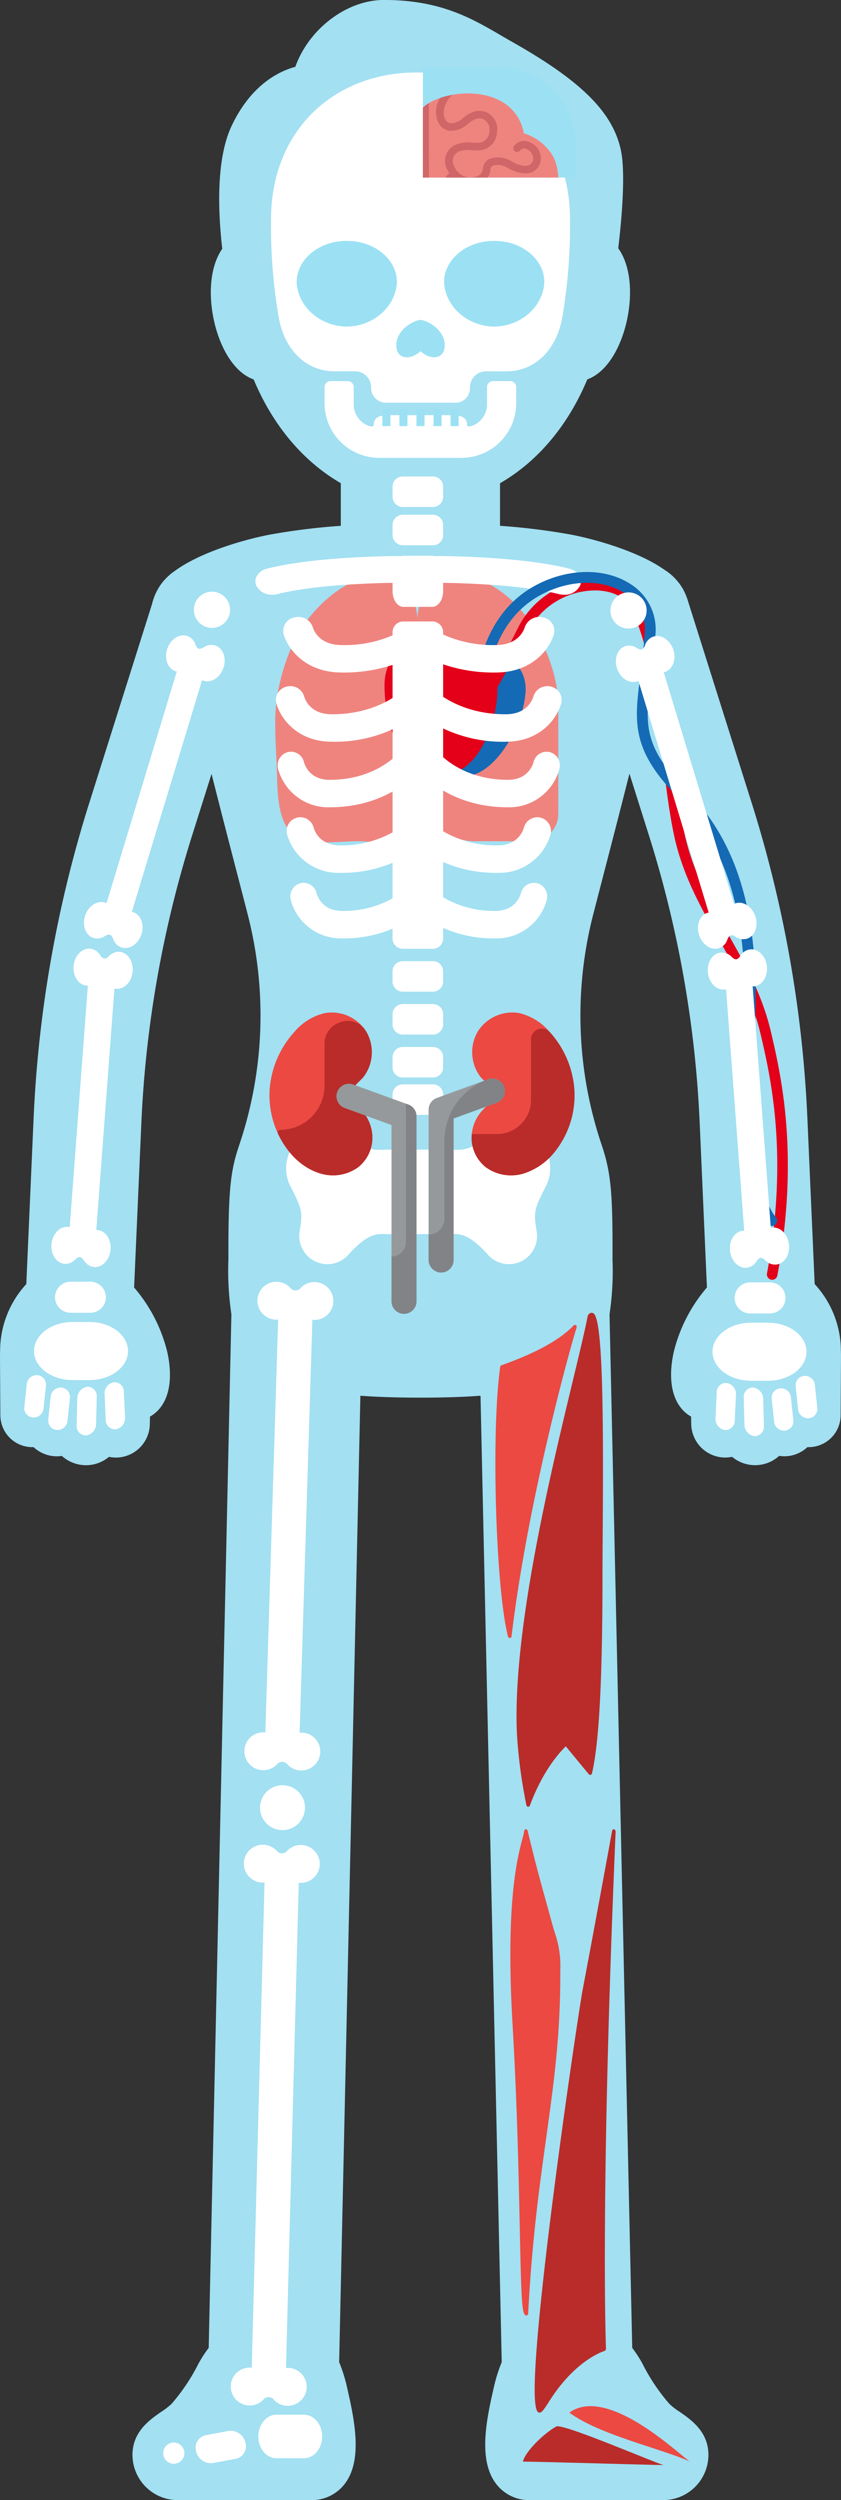 <svg xmlns="http://www.w3.org/2000/svg" xmlns:xlink="http://www.w3.org/1999/xlink" width="195.808" height="581.889" viewBox="0 0 195.808 581.889">
  <rect x="0" y="0" width="195.808" height="581.889" fill="#333333" stroke="none"/>
  <defs>
    <clipPath id="clip-path">
      <rect id="Rectangle_4534" data-name="Rectangle 4534" width="37.719" height="27.996" fill="none"/>
    </clipPath>
  </defs>
  <g id="Group_15737" data-name="Group 15737" transform="translate(286.213 -19.579)">
    <g id="Body" transform="translate(-286.213 19.579)">
      <path id="Path_135892" data-name="Path 135892" d="M-162.66,601.468a9.663,9.663,0,0,1-7.9-3.6c-4.194-5.26-2.647-14.008-.868-21.793l.195-.854a35.575,35.575,0,0,1,1.836-5.867l-4.94-224.924c-4.031.3-8.653.443-13.983.443s-9.956-.146-13.987-.443l-4.942,224.923a35.613,35.613,0,0,1,1.837,5.867l.193.852c1.78,7.786,3.328,16.534-.866,21.795a9.665,9.665,0,0,1-7.9,3.6h-30.863a10.543,10.543,0,0,1-10.521-10.541c0-5.386,4.047-8.179,6.725-10.027a16.359,16.359,0,0,0,2.373-1.834,45.163,45.163,0,0,0,6.29-9.4,29.924,29.924,0,0,1,2.358-3.629l5.285-240.58a68.138,68.138,0,0,1-.693-12.781c-.054-16.48.523-20.7,2.534-26.639a94.276,94.276,0,0,0,1.961-53.61l-.067-.263q-1.107-4.293-2.332-9.008c-1.872-7.212-3.9-15.026-6.024-23.453l-4.519,14.312A260.3,260.3,0,0,0-253.3,280.905l-1.688,38.337a36.192,36.192,0,0,1,7.71,14.951c.722,3.2,1.465,9.151-1.664,13.083a8,8,0,0,1-2.353,2.013c-.02.954-.036,1.735-.036,1.735a7.918,7.918,0,0,1-7.907,7.8,8.1,8.1,0,0,1-1.6-.169,8.341,8.341,0,0,1-5.382,1.945,8.432,8.432,0,0,1-5.6-2.165,8.018,8.018,0,0,1-1.194.093,7.965,7.965,0,0,1-5.382-2.136c-.094,0-.189.006-.282.006a7.448,7.448,0,0,1-7.448-7.377l-.056-8.484c-.038-5.575-.038-5.575-.018-6.183l.013-.459a22.971,22.971,0,0,1,6.1-15.45l1.7-38.645a285.44,285.44,0,0,1,12.959-73.345l14.622-46.322a13.024,13.024,0,0,1,2.611-5.263l.078-.093s.415-.444.513-.545.179-.194.264-.276c.2-.193.388-.365.582-.535.137-.122.24-.211.346-.3.143-.116.3-.236.464-.352l.093-.068c.143-.106.288-.21.437-.308l.072-.046c6.225-4.506,16.785-7.371,22.073-8.357a150.083,150.083,0,0,1,16.407-2.025v-9.93c-8.76-5.056-15.841-13.479-20.284-24.14-5-1.781-8.314-8.364-9.486-14.9-1.134-6.312-.28-12.016,2.169-15.509-1.06-9.318-1.376-21.166,2.235-28.72,4.478-9.369,10.81-12.556,14.782-13.636,3.08-8.707,11.868-15.559,20.636-15.559,13.1,0,20.327,4.216,27.315,8.293.9.526,1.817,1.06,2.758,1.593,15.9,9.007,23.169,16.253,25.072,25.011,1.215,5.581.086,17.159-.6,22.9,2.515,3.476,3.4,9.216,2.247,15.628-1.17,6.518-4.468,13.085-9.452,14.884-4.447,10.68-11.54,19.115-20.319,24.171v9.911a150.058,150.058,0,0,1,16.407,2.025c5.223.974,15.663,3.8,21.909,8.236.1.063.192.118.279.175.14.092.291.2.441.313.232.168.4.291.558.422.094.076.2.168.306.263.248.217.43.381.6.555.083.082.163.166.242.253.188.2.387.41.575.638.083.1.146.181.209.264.173.22.351.455.519.7.077.112.144.22.21.329.158.249.3.473.423.705.079.142.162.309.241.478l.054.11c.084.168.165.336.24.51.05.115.1.258.156.4q.251.637.428,1.251l14.793,46.858A285.461,285.461,0,0,1-98.234,279.8l1.7,38.645a22.974,22.974,0,0,1,6.1,15.45l.013.459c.019.6.019.6-.018,6.065l-.056,8.6a7.443,7.443,0,0,1-7.422,7.377c-.1,0-.2,0-.3-.007a7.914,7.914,0,0,1-5.351,2.137,8.262,8.262,0,0,1-1.222-.1,8.4,8.4,0,0,1-5.576,2.166,8.394,8.394,0,0,1-5.4-1.942,7.881,7.881,0,0,1-1.571.166,7.939,7.939,0,0,1-7.941-7.871s-.014-.745-.035-1.664a8,8,0,0,1-2.353-2.014c-3.129-3.931-2.387-9.884-1.665-13.082a36.215,36.215,0,0,1,7.71-14.952l-1.687-38.337a260.281,260.281,0,0,0-11.818-66.889l-4.536-14.366c-2.129,8.443-4.16,16.272-6.035,23.5q-1.261,4.861-2.4,9.281a94.283,94.283,0,0,0,1.964,53.626c2.268,6.691,2.577,11.7,2.53,26.7a67.657,67.657,0,0,1-.695,12.71l5.285,240.579a29.862,29.862,0,0,1,2.359,3.63,45.185,45.185,0,0,0,6.288,9.4A16.379,16.379,0,0,0-128,580.9c2.679,1.848,6.727,4.641,6.727,10.028A10.544,10.544,0,0,1-131.8,601.468Z" transform="translate(286.213 -19.579)" fill="#a2e0f2"/>
    </g>
    <g id="Bone" transform="translate(-280.565 118.109)">
      <path id="Path_135893" data-name="Path 135893" d="M-184.917,178.53a13.516,13.516,0,0,0-3.744.382c-6.778,1.557-13.3,7.9-16.6,14.06a46.369,46.369,0,0,0-4.024,11.647c-1.493,6.407-.606,13.607-.435,20.174.138,5.418.216,13.826,6.394,15.413,3.726.957,8.435.232,12.3.232,5.242,0,10.427,1.943,14.038-3.925,2.32-3.771,1.971-8.972,1.058-13.11-.918-4.177-.849-8.164-.849-12.462v-18.19C-176.782,185.4-178.406,178.879-184.917,178.53Z" transform="translate(268.568 -143.173)" fill="#ef847f"/>
      <path id="Path_135894" data-name="Path 135894" d="M-162.789,178.514c15.541,0,24.741,19.016,24.741,30.368V233.9a6.374,6.374,0,0,1-6.193,6.54h-13.2c-7.446,0-13.48-6.375-13.48-14.237V192.751C-170.925,184.889-170.235,178.514-162.789,178.514Z" transform="translate(262.385 -143.173)" fill="#ef847f"/>
      <path id="Path_135895" data-name="Path 135895" d="M-148.3,218.816c-3.718,7.13-10.182,12.753-15.955,7.372-4.937-4.6-4.547-13.926-2.882-20.628,1.674-6.742,7.08-8.62,12.336-7.165,5.039,1.4,9.7,4,9.581,10.042A25.15,25.15,0,0,1-148.3,218.816Z" transform="translate(261.965 -146.235)" fill="#146ab4"/>
      <path id="Path_135896" data-name="Path 135896" d="M-154.66,214.982c-2.219,8.2-8,15.658-16.123,11.853-6.944-3.254-9.142-12.736-9.146-19.938,0-7.247,5.635-10.639,12.049-10.639,6.148,0,12.215,1.326,13.791,7.431C-153.284,206.81-153.58,210.993-154.66,214.982Z" transform="translate(263.805 -145.971)" fill="#e40019"/>
      <path id="Path_135897" data-name="Path 135897" d="M-145.646,340.679a9.313,9.313,0,0,0-9.312-9.312,9.305,9.305,0,0,0-6.355,2.509c-3.191,3.064-6.145,2.44-7.919,2.44h-14.3c-1.774,0-4.726.624-7.919-2.44a9.3,9.3,0,0,0-6.354-2.509,9.314,9.314,0,0,0-9.313,9.312,9.267,9.267,0,0,0,1.052,4.289c2.869,5.541,2.767,6.089,2.081,10.43a7.469,7.469,0,0,0-.081,1.025,6.555,6.555,0,0,0,6.556,6.556,6.525,6.525,0,0,0,4.522-1.818,6.072,6.072,0,0,0,.627-.688c4.684-5.093,6.765-4.49,8.828-4.49h14.3c2.064,0,4.144-.6,8.827,4.49a6.5,6.5,0,0,0,.627.688,6.527,6.527,0,0,0,4.522,1.818,6.557,6.557,0,0,0,6.558-6.556,7.6,7.6,0,0,0-.081-1.025c-.686-4.341-.788-4.89,2.081-10.43A9.277,9.277,0,0,0-145.646,340.679Z" transform="translate(268.092 -167.277)" fill="#fff"/>
      <path id="Path_135898" data-name="Path 135898" d="M-195.155,315.44a5.136,5.136,0,0,0-5.135,5.136,5.136,5.136,0,0,0,5.135,5.136,5.137,5.137,0,0,0,5.136-5.136A5.137,5.137,0,0,0-195.155,315.44Z" transform="translate(267.016 -164.765)" fill="#fff"/>
      <path id="Path_135899" data-name="Path 135899" d="M-148.019,315.44a5.134,5.134,0,0,0-5.133,5.136,5.134,5.134,0,0,0,5.133,5.136,5.136,5.136,0,0,0,5.136-5.136A5.136,5.136,0,0,0-148.019,315.44Z" transform="translate(259.582 -164.765)" fill="#fff"/>
      <path id="Path_135900" data-name="Path 135900" d="M-85.55,342.7a1.2,1.2,0,0,1-.314-.019,1.262,1.262,0,0,1-.98-1.472c5.085-27.515.815-45.806-1.478-55.633-1.957-8.379-5.957-15.452-9.825-22.293-4.175-7.383-8.493-15.017-10.424-24.44-1.273-6.229-2-12.774-2.709-19.106-1.255-11.273-2.556-22.928-6.975-32.986-1.19-2.708-4.282-4.388-8.271-4.492a17.715,17.715,0,0,0-16.043,9.718c-.28.564-.654,1.308-1.092,2.173-1.7,3.373-7.866,13.45-8.357,15.9a1.277,1.277,0,0,1,.316.626,1.253,1.253,0,0,1-.971,1.472,1.488,1.488,0,0,1-1.517-.574c-.87-1.189,1.3-4.64,8.344-18.58.433-.857.805-1.594,1.082-2.153a20.2,20.2,0,0,1,18.295-11.091c4.96.128,8.869,2.365,10.458,5.98,4.577,10.416,5.9,22.27,7.176,33.734.7,6.274,1.423,12.762,2.673,18.875,1.85,9.027,6.065,16.484,10.145,23.695,3.956,7,8.048,14.232,10.088,22.969,2.337,10.01,6.685,28.642,1.5,56.685A1.233,1.233,0,0,1-85.55,342.7Z" transform="translate(259.775 -143.365)" fill="#e40019"/>
      <g id="Group_15724" data-name="Group 15724" transform="translate(53.809 30.89)">
        <path id="Path_135901" data-name="Path 135901" d="M-182.327,173.229c-.777,0-19.17.033-30.556,2.926a3.821,3.821,0,0,0-2.3,1.544,2.5,2.5,0,0,0-.243,2.373,3.976,3.976,0,0,0,3.767,2.155,4.961,4.961,0,0,0,1.22-.152c10.211-2.6,27.942-2.625,28.12-2.625,2.183,0,3.961-1.4,3.961-3.111S-180.144,173.229-182.327,173.229Z" transform="translate(215.625 -173.229)" fill="#fff"/>
        <path id="Path_135902" data-name="Path 135902" d="M-133.038,177.7a3.824,3.824,0,0,0-2.307-1.544c-11.385-2.893-29.778-2.926-30.555-2.926-2.184,0-3.961,1.395-3.961,3.111s1.776,3.111,3.961,3.111c.178,0,17.908.029,28.116,2.624a4.952,4.952,0,0,0,1.222.152,3.978,3.978,0,0,0,3.768-2.155A2.5,2.5,0,0,0-133.038,177.7Z" transform="translate(208.408 -173.229)" fill="#fff"/>
      </g>
      <path id="Path_135903" data-name="Path 135903" d="M-143.9,210.394a3.309,3.309,0,0,0-2.063-1.445,3.391,3.391,0,0,0-4.03,2.3c-.3.991-1.627,4.157-6.464,4.157-8.442,0-13.782-3.3-16.214-5.265l-.23-.185-.062-.28a3.132,3.132,0,0,0-1.247-1.885,3.459,3.459,0,0,0-2.374-.606l-.1.01-.1-.01a3.461,3.461,0,0,0-2.374.606,3.136,3.136,0,0,0-1.247,1.885l-.063.28-.229.185c-2.432,1.966-7.772,5.265-16.214,5.265-4.837,0-6.167-3.165-6.458-4.135a3.324,3.324,0,0,0-3.233-2.414,3.547,3.547,0,0,0-.8.093,3.314,3.314,0,0,0-2.065,1.445,3.051,3.051,0,0,0-.39,2.416c.8,3.107,4.523,8.983,12.949,8.983a32.318,32.318,0,0,0,19.683-6.127l.542-.4.543.4a32.316,32.316,0,0,0,19.683,6.127c8.425,0,12.154-5.876,12.947-8.983A3.048,3.048,0,0,0-143.9,210.394Z" transform="translate(268.54 -147.69)" fill="#fff"/>
      <path id="Path_135904" data-name="Path 135904" d="M-85.564,329.86a1.253,1.253,0,0,1-.964-.345c-2.1-2-5.6-11-6.155-17.124-.967-10.658-.671-13.524-.182-18.275.313-3.031.7-6.8.886-13.966.587-22.934-4.258-38.756-15.25-49.793-11.259-11.307-10.429-17.773-9.055-28.488.377-2.943.805-6.28,1.046-10.172a9.85,9.85,0,0,0-4.753-9.173c-5.093-3.287-12.673-3.141-19.31.37-5.859,3.1-9.846,8.534-11.852,16.151-.206.786-.514,1.977-1.748,1.715a1.262,1.262,0,0,1-.975-1.5,1.246,1.246,0,0,1,.152-.389c.035-.113.073-.273.126-.472,2.193-8.327,6.605-14.295,13.115-17.741,7.431-3.934,16.012-4.033,21.861-.259a12.434,12.434,0,0,1,5.905,11.451c-.247,3.975-.68,7.355-1.064,10.337-1.362,10.622-2.045,15.955,8.341,26.384,11.512,11.56,16.591,27.97,15.984,51.642-.186,7.261-.581,11.086-.9,14.16-.475,4.6-.761,7.373.184,17.785.534,5.886,4.021,14.233,5.379,15.522a1.266,1.266,0,0,1,.045,1.787A1.262,1.262,0,0,1-85.564,329.86Z" transform="translate(259.701 -143.035)" fill="#146ab4"/>
      <path id="Path_135905" data-name="Path 135905" d="M-147.461,190.147a3.581,3.581,0,0,0-4.228,2.3c-.314.991-1.711,4.156-6.785,4.156a28.519,28.519,0,0,1-14.821-3.77c-1.484-.1-2.973-.155-4.449-.382a.764.764,0,0,1-.227-.085l-.769.03a28.152,28.152,0,0,1-15.53,4.206c-5.073,0-6.47-3.165-6.777-4.135a3.467,3.467,0,0,0-3.392-2.414,3.905,3.905,0,0,0-.842.093,3.2,3.2,0,0,0-2.577,3.861c.835,3.106,4.746,8.982,13.588,8.982a36.349,36.349,0,0,0,17.428-4.139l.47-.254.472.254a36.342,36.342,0,0,0,17.426,4.139c8.843,0,12.755-5.876,13.587-8.982A3.194,3.194,0,0,0-147.461,190.147Z" transform="translate(268.225 -144.992)" fill="#fff"/>
      <path id="Path_135906" data-name="Path 135906" d="M-145.91,246.62a3.175,3.175,0,0,0-1.971-1.445,3.223,3.223,0,0,0-3.85,2.3c-.284.992-1.556,4.157-6.176,4.157a24.462,24.462,0,0,1-13.344-3.7l-.467-.3.089-.546a3.177,3.177,0,0,0-1.22-3.074,3.213,3.213,0,0,0-3.066-.41l-.3.118-.3-.118a3.216,3.216,0,0,0-3.069.41,3.18,3.18,0,0,0-1.22,3.074l.089.546-.466.3a24.467,24.467,0,0,1-13.345,3.7c-4.619,0-5.891-3.165-6.171-4.136a3.2,3.2,0,0,0-3.088-2.413,3.2,3.2,0,0,0-.766.093,3.177,3.177,0,0,0-1.973,1.445,3.17,3.17,0,0,0-.373,2.416,12.373,12.373,0,0,0,12.371,8.983,30.366,30.366,0,0,0,17.825-5.4l.487-.347.489.347a30.357,30.357,0,0,0,17.824,5.4,12.37,12.37,0,0,0,12.37-8.983A3.17,3.17,0,0,0-145.91,246.62Z" transform="translate(268.073 -153.403)" fill="#fff"/>
      <path id="Path_135907" data-name="Path 135907" d="M-144.21,228.507a3.093,3.093,0,0,0-1.916-1.444,3.122,3.122,0,0,0-3.742,2.3c-.278.991-1.512,4.156-6,4.156-11.45,0-16.673-6.9-16.724-6.968a3.037,3.037,0,0,0-2.477-1.274,3.04,3.04,0,0,0-1.219.254l-.319.14-.319-.14a3.038,3.038,0,0,0-1.219-.254,3.036,3.036,0,0,0-2.473,1.269c-.054.075-5.277,6.973-16.727,6.973-4.49,0-5.725-3.165-6-4.135a3.125,3.125,0,0,0-3-2.413,3.07,3.07,0,0,0-.744.093,3.1,3.1,0,0,0-1.918,1.445,3.248,3.248,0,0,0-.361,2.417,12.094,12.094,0,0,0,12.021,8.982c10.71,0,17.234-4.9,20.17-7.816l.569-.566.569.566c2.935,2.919,9.459,7.816,20.17,7.816a12.1,12.1,0,0,0,12.021-8.982A3.264,3.264,0,0,0-144.21,228.507Z" transform="translate(268.461 -150.546)" fill="#fff"/>
      <path id="Path_135908" data-name="Path 135908" d="M-94.7,259.767a2.919,2.919,0,0,1,.333-.068l-16.362-53.962a2.71,2.71,0,0,1-.307.149c-1.806.613-3.893-.724-4.66-2.986s.074-4.6,1.879-5.21a3.142,3.142,0,0,1,2.72.416c.965.62,1.526.429,1.915-.649a3.149,3.149,0,0,1,1.9-1.985c1.807-.613,3.892.726,4.661,2.99s-.073,4.592-1.879,5.206a2.871,2.871,0,0,1-.334.068L-88.47,257.7a2.47,2.47,0,0,1,.307-.149c1.8-.613,3.891.725,4.658,2.989s-.072,4.595-1.878,5.205a3.134,3.134,0,0,1-2.719-.414c-.964-.619-1.527-.429-1.916.649a3.132,3.132,0,0,1-1.906,1.984c-1.805.613-3.891-.724-4.658-2.987S-96.509,260.378-94.7,259.767Z" transform="translate(253.721 -145.823)" fill="#fff"/>
      <path id="Path_135909" data-name="Path 135909" d="M-82.429,347.4a3.043,3.043,0,0,1,.34.007l-4.226-56.23a2.566,2.566,0,0,1-.332.078c-1.9.206-3.641-1.554-3.9-3.928s1.072-4.47,2.968-4.676a3.136,3.136,0,0,1,2.563,1c.808.815,1.4.75,2.011-.217a3.147,3.147,0,0,1,2.29-1.524c1.9-.2,3.642,1.556,3.9,3.933s-1.072,4.467-2.967,4.673a2.881,2.881,0,0,1-.342-.007l4.227,56.231a2.4,2.4,0,0,1,.334-.078c1.894-.206,3.64,1.555,3.9,3.931s-1.071,4.468-2.967,4.672a3.135,3.135,0,0,1-2.563-1c-.807-.814-1.4-.751-2.011.216A3.137,3.137,0,0,1-81.5,356c-1.9.206-3.64-1.554-3.9-3.93S-84.324,347.6-82.429,347.4Z" transform="translate(249.714 -159.474)" fill="#fff"/>
      <path id="Path_135910" data-name="Path 135910" d="M-117.476,187.514a4.212,4.212,0,0,0,4.246,4.178,4.211,4.211,0,0,0,4.177-4.247,4.211,4.211,0,0,0-4.244-4.176A4.212,4.212,0,0,0-117.476,187.514Z" transform="translate(253.956 -143.922)" fill="#fff"/>
      <path id="Path_135911" data-name="Path 135911" d="M-83.147,377.545a3.617,3.617,0,0,0,3.618,3.618h4.6a3.619,3.619,0,0,0,3.619-3.618h0a3.618,3.618,0,0,0-3.619-3.618h-4.6a3.617,3.617,0,0,0-3.618,3.618Z" transform="translate(248.543 -173.988)" fill="#fff"/>
      <path id="Path_135912" data-name="Path 135912" d="M-89.267,391.825c0,3.733,4.01,6.759,8.96,6.759h3.958c4.949,0,8.964-3.026,8.964-6.759h0c0-3.731-4.014-6.757-8.964-6.757h-3.958c-4.949,0-8.96,3.026-8.96,6.757Z" transform="translate(249.508 -175.745)" fill="#fff"/>
      <path id="Path_135914" data-name="Path 135914" d="M-88.44,409.888a2.622,2.622,0,0,0,2.129,2.775h0a2.173,2.173,0,0,0,2.359-2.214l.274-5.959a2.626,2.626,0,0,0-2.13-2.776h0a2.173,2.173,0,0,0-2.358,2.217Z" transform="translate(249.378 -178.367)" fill="#fff"/>
      <path id="Path_135915" data-name="Path 135915" d="M-80.468,411.549a2.737,2.737,0,0,0,2.327,2.744h0a2.178,2.178,0,0,0,2.2-2.425L-76.1,405.7a2.741,2.741,0,0,0-2.327-2.746h0a2.178,2.178,0,0,0-2.2,2.427Z" transform="translate(248.145 -178.564)" fill="#fff"/>
      <path id="Path_135916" data-name="Path 135916" d="M-72.342,410.976a2.329,2.329,0,0,0,2.475,2.075h0a2.176,2.176,0,0,0,2-2.417l-.564-5.362A2.331,2.331,0,0,0-70.9,403.2h0a2.175,2.175,0,0,0-2,2.417Z" transform="translate(246.93 -178.603)" fill="#fff"/>
      <path id="Path_135917" data-name="Path 135917" d="M-65.719,407.537a2.328,2.328,0,0,0,2.475,2.075h0a2.175,2.175,0,0,0,2-2.416l-.564-5.362a2.332,2.332,0,0,0-2.475-2.076h0a2.175,2.175,0,0,0-2,2.418Z" transform="translate(245.885 -178.06)" fill="#fff"/>
      <path id="Path_135918" data-name="Path 135918" d="M-146.607,264.733a3.083,3.083,0,0,0-1.915-1.444,3.122,3.122,0,0,0-3.74,2.3c-.278.992-1.514,4.158-6,4.158a23.282,23.282,0,0,1-12.966-3.7l-.452-.3.086-.547a3.223,3.223,0,0,0-1.185-3.074,3.052,3.052,0,0,0-2.98-.411l-.3.118-.294-.118a3.051,3.051,0,0,0-2.981.411,3.223,3.223,0,0,0-1.185,3.074l.088.547-.454.3a23.28,23.28,0,0,1-12.966,3.7c-4.489,0-5.724-3.165-6-4.137a3.123,3.123,0,0,0-3-2.413,2.989,2.989,0,0,0-.745.094,3.093,3.093,0,0,0-1.917,1.444,3.252,3.252,0,0,0-.361,2.417,12.093,12.093,0,0,0,12.019,8.983,28.933,28.933,0,0,0,17.319-5.4l.473-.347.474.347a28.929,28.929,0,0,0,17.319,5.4,12.1,12.1,0,0,0,12.02-8.983A3.256,3.256,0,0,0-146.607,264.733Z" transform="translate(267.909 -156.259)" fill="#fff"/>
      <path id="Path_135919" data-name="Path 135919" d="M-165.929,166.72a2.381,2.381,0,0,1-2.527,2.2h-6.72a2.381,2.381,0,0,1-2.527-2.2v-2.7a2.381,2.381,0,0,1,2.527-2.2h6.72a2.381,2.381,0,0,1,2.527,2.2Z" transform="translate(263.454 -140.539)" fill="#fff"/>
      <path id="Path_135920" data-name="Path 135920" d="M-165.929,156.138a2.381,2.381,0,0,1-2.527,2.2h-6.72a2.381,2.381,0,0,1-2.527-2.2v-2.7a2.381,2.381,0,0,1,2.527-2.2h6.72a2.381,2.381,0,0,1,2.527,2.2Z" transform="translate(263.454 -138.871)" fill="#fff"/>
      <path id="Path_135921" data-name="Path 135921" d="M-165.929,181.356c0,2.035-1.132,3.685-2.527,3.685h-6.72c-1.4,0-2.527-1.65-2.527-3.685v-4.527c0-2.035,1.131-3.685,2.527-3.685h6.72c1.395,0,2.527,1.65,2.527,3.685Z" transform="translate(263.454 -142.326)" fill="#fff"/>
      <path id="Path_135922" data-name="Path 135922" d="M-165.929,278.208a2.381,2.381,0,0,1-2.527,2.2h-6.72a2.381,2.381,0,0,1-2.527-2.2v-2.7a2.381,2.381,0,0,1,2.527-2.2h6.72a2.381,2.381,0,0,1,2.527,2.2Z" transform="translate(263.454 -158.12)" fill="#fff"/>
      <path id="Path_135923" data-name="Path 135923" d="M-165.929,290.065a2.381,2.381,0,0,1-2.527,2.2h-6.72a2.381,2.381,0,0,1-2.527-2.2v-2.7a2.381,2.381,0,0,1,2.527-2.2h6.72a2.381,2.381,0,0,1,2.527,2.2Z" transform="translate(263.454 -159.99)" fill="#fff"/>
      <path id="Path_135924" data-name="Path 135924" d="M-165.929,301.921a2.381,2.381,0,0,1-2.527,2.2h-6.72a2.381,2.381,0,0,1-2.527-2.2v-2.7a2.381,2.381,0,0,1,2.527-2.2h6.72a2.381,2.381,0,0,1,2.527,2.2Z" transform="translate(263.454 -161.86)" fill="#fff"/>
      <path id="Path_135925" data-name="Path 135925" d="M-165.929,313.778a2.381,2.381,0,0,1-2.527,2.2h-6.72a2.381,2.381,0,0,1-2.527-2.2v-2.7a2.381,2.381,0,0,1,2.527-2.2h6.72a2.381,2.381,0,0,1,2.527,2.2Z" transform="translate(263.454 -163.729)" fill="#fff"/>
      <path id="Path_135926" data-name="Path 135926" d="M-165.929,324.105a2.381,2.381,0,0,1-2.527,2.2h-6.72a2.381,2.381,0,0,1-2.527-2.2v-2.7a2.381,2.381,0,0,1,2.527-2.2h6.72a2.381,2.381,0,0,1,2.527,2.2Z" transform="translate(263.454 -165.358)" fill="#fff"/>
      <path id="Path_135927" data-name="Path 135927" d="M-165.929,193.8a2.513,2.513,0,0,0-2.527-2.5h-6.72a2.513,2.513,0,0,0-2.527,2.5v68.764a2.513,2.513,0,0,0,2.527,2.5h6.72a2.513,2.513,0,0,0,2.527-2.5Z" transform="translate(263.454 -145.189)" fill="#fff"/>
      <g id="Group_15725" data-name="Group 15725" transform="translate(32.346 199.797)">
        <path id="Path_135928" data-name="Path 135928" d="M-205.374,478.685a3.844,3.844,0,0,0-.432.039l2.974-96.123a4.257,4.257,0,0,0,.432.046,4.413,4.413,0,0,0,4.455-4.372,4.416,4.416,0,0,0-4.384-4.446,4.4,4.4,0,0,0-3.136,1.268,1.566,1.566,0,0,1-2.588-.02,4.409,4.409,0,0,0-3.116-1.316,4.415,4.415,0,0,0-4.454,4.377,4.412,4.412,0,0,0,4.384,4.442,3.92,3.92,0,0,0,.434-.041l-2.976,96.124c-.143-.014-.285-.045-.432-.047a4.414,4.414,0,0,0-4.454,4.376,4.416,4.416,0,0,0,4.384,4.444,4.411,4.411,0,0,0,3.137-1.269,1.566,1.566,0,0,1,2.588.021,4.4,4.4,0,0,0,3.114,1.317,4.414,4.414,0,0,0,4.453-4.374A4.41,4.41,0,0,0-205.374,478.685Z" transform="translate(237.568 -373.759)" fill="#fff"/>
        <path id="Path_135929" data-name="Path 135929" d="M-209.135,651.079a3.851,3.851,0,0,0-.432.039l2.974-112.969a4.274,4.274,0,0,0,.432.045,4.413,4.413,0,0,0,4.455-4.372,4.417,4.417,0,0,0-4.384-4.446,4.4,4.4,0,0,0-3.136,1.268,1.566,1.566,0,0,1-2.588-.02,4.409,4.409,0,0,0-3.116-1.317,4.415,4.415,0,0,0-4.454,4.377A4.413,4.413,0,0,0-215,538.126a3.921,3.921,0,0,0,.434-.041l-2.976,112.97c-.142-.014-.285-.045-.432-.047a4.415,4.415,0,0,0-4.454,4.376,4.416,4.416,0,0,0,4.384,4.444,4.409,4.409,0,0,0,3.137-1.269,1.565,1.565,0,0,1,2.588.021A4.4,4.4,0,0,0-209.2,659.9a4.415,4.415,0,0,0,4.454-4.374A4.411,4.411,0,0,0-209.135,651.079Z" transform="translate(238.161 -398.288)" fill="#fff"/>
        <path id="Path_135930" data-name="Path 135930" d="M-203.872,518.138a5.229,5.229,0,0,1-5.278,5.18,5.228,5.228,0,0,1-5.192-5.266,5.226,5.226,0,0,1,5.276-5.177A5.229,5.229,0,0,1-203.872,518.138Z" transform="translate(236.886 -395.697)" fill="#fff"/>
        <path id="Path_135931" data-name="Path 135931" d="M-214.817,691.877c0-2.807,1.915-5.082,4.28-5.082h6.317c2.363,0,4.28,2.274,4.28,5.082s-1.917,5.082-4.28,5.082h-6.317C-212.9,696.958-214.817,694.683-214.817,691.877Z" transform="translate(236.96 -423.123)" fill="#fff"/>
        <path id="Path_135932" data-name="Path 135932" d="M-236.168,696.968a2.469,2.469,0,0,1-2.468,2.469,2.47,2.47,0,0,1-2.47-2.469,2.469,2.469,0,0,1,2.47-2.469A2.469,2.469,0,0,1-236.168,696.968Z" transform="translate(241.106 -424.338)" fill="#fff"/>
        <path id="Path_135933" data-name="Path 135933" d="M-220.556,693.95a2.963,2.963,0,0,1-2.2,3.812l-5.332,1a3.542,3.542,0,0,1-3.918-2.668,2.961,2.961,0,0,1,2.2-3.812l5.33-1A3.541,3.541,0,0,1-220.556,693.95Z" transform="translate(239.691 -423.823)" fill="#fff"/>
      </g>
      <g id="Group_15726" data-name="Group 15726" transform="translate(0 39.184)">
        <path id="Path_135934" data-name="Path 135934" d="M-251.525,259.574a2.927,2.927,0,0,0-.334-.068l16.362-53.962a2.654,2.654,0,0,0,.307.149c1.805.613,3.892-.724,4.66-2.986s-.073-4.6-1.879-5.211a3.14,3.14,0,0,0-2.719.416c-.965.62-1.527.429-1.915-.649a3.153,3.153,0,0,0-1.9-1.985c-1.807-.613-3.893.726-4.662,2.99s.074,4.592,1.879,5.206a2.92,2.92,0,0,0,.335.068L-257.758,257.5a2.479,2.479,0,0,0-.308-.149c-1.8-.613-3.891.725-4.657,2.989s.072,4.595,1.878,5.205a3.136,3.136,0,0,0,2.72-.414c.964-.619,1.526-.429,1.915.649a3.132,3.132,0,0,0,1.906,1.984c1.806.613,3.891-.724,4.659-2.987S-249.719,260.185-251.525,259.574Z" transform="translate(276.906 -184.976)" fill="#fff"/>
        <path id="Path_135935" data-name="Path 135935" d="M-261.212,347.2a3.039,3.039,0,0,0-.339.007l4.225-56.23a2.6,2.6,0,0,0,.332.078c1.9.206,3.642-1.554,3.9-3.928s-1.071-4.47-2.967-4.676a3.138,3.138,0,0,0-2.564,1c-.807.815-1.4.75-2.01-.217a3.148,3.148,0,0,0-2.291-1.524c-1.9-.2-3.641,1.556-3.9,3.933s1.071,4.467,2.967,4.673a2.889,2.889,0,0,0,.341-.007l-4.227,56.231a2.4,2.4,0,0,0-.333-.078c-1.9-.206-3.64,1.555-3.9,3.931s1.071,4.468,2.966,4.672a3.137,3.137,0,0,0,2.564-1c.806-.814,1.4-.751,2.011.216a3.136,3.136,0,0,0,2.292,1.523c1.9.206,3.64-1.554,3.9-3.93S-259.316,347.409-261.212,347.2Z" transform="translate(278.325 -198.628)" fill="#fff"/>
        <path id="Path_135936" data-name="Path 135936" d="M-224.195,187.321a4.213,4.213,0,0,1-4.246,4.178,4.211,4.211,0,0,1-4.177-4.247,4.21,4.21,0,0,1,4.244-4.176A4.213,4.213,0,0,1-224.195,187.321Z" transform="translate(272.114 -183.076)" fill="#fff"/>
        <path id="Path_135937" data-name="Path 135937" d="M-259.165,377.352a3.616,3.616,0,0,1-3.618,3.617h-4.6a3.618,3.618,0,0,1-3.619-3.617h0a3.618,3.618,0,0,1,3.619-3.618h4.6a3.617,3.617,0,0,1,3.618,3.618Z" transform="translate(278.167 -213.141)" fill="#fff"/>
        <path id="Path_135938" data-name="Path 135938" d="M-254.925,391.632c0,3.733-4.009,6.759-8.96,6.759h-3.957c-4.949,0-8.965-3.026-8.965-6.759h0c0-3.731,4.015-6.758,8.965-6.758h3.957c4.95,0,8.96,3.026,8.96,6.758Z" transform="translate(279.082 -214.898)" fill="#fff"/>
        <path id="Path_135939" data-name="Path 135939" d="M-252.547,409.695a2.623,2.623,0,0,1-2.13,2.775h0a2.174,2.174,0,0,1-2.359-2.214l-.274-5.959a2.626,2.626,0,0,1,2.13-2.776h0a2.175,2.175,0,0,1,2.359,2.217Z" transform="translate(276.008 -217.521)" fill="#fff"/>
        <path id="Path_135940" data-name="Path 135940" d="M-260.5,411.356a2.738,2.738,0,0,1-2.328,2.744h0a2.179,2.179,0,0,1-2.2-2.425l.153-6.172a2.741,2.741,0,0,1,2.327-2.746h0a2.178,2.178,0,0,1,2.2,2.427Z" transform="translate(277.225 -217.718)" fill="#fff"/>
        <path id="Path_135941" data-name="Path 135941" d="M-268.4,410.783a2.33,2.33,0,0,1-2.475,2.075h0a2.176,2.176,0,0,1-2-2.417l.564-5.362A2.332,2.332,0,0,1-269.834,403h0a2.176,2.176,0,0,1,2,2.418Z" transform="translate(278.463 -217.756)" fill="#fff"/>
        <path id="Path_135942" data-name="Path 135942" d="M-275.018,407.344a2.329,2.329,0,0,1-2.475,2.075h0a2.175,2.175,0,0,1-2-2.416l.564-5.362a2.332,2.332,0,0,1,2.475-2.076h0a2.175,2.175,0,0,1,2,2.418Z" transform="translate(279.508 -217.214)" fill="#fff"/>
      </g>
      <rect id="Rectangle_4532" data-name="Rectangle 4532" width="2.094" height="3.171" transform="translate(85.751)" fill="#96999c"/>
    </g>
    <g id="Muscles" transform="translate(-223.471 255.228)">
      <path id="Path_135943" data-name="Path 135943" d="M-137.285,660.816c.531,0,1.064-.761,2.244-2.63,6.17-9.771,12.808-11.7,12.875-11.717a.615.615,0,0,0,.343-.641c-.014-.345-1.36-35.453,2.244-120.134a.606.606,0,0,0-.354-.645c-.209-.057-.418.143-.473.448-.038.206-3.785,20.764-6.872,37.069-1.06,5.6-12.619,83.479-10.984,96.2.1.769.263,2.053.977,2.054Z" transform="translate(200.165 -334.937)" fill="#b92c29"/>
      <path id="Path_135944" data-name="Path 135944" d="M-133.517,557.811a23.2,23.2,0,0,0-1.226-8.522c-.23-.761-.5-1.64-.8-2.748-.6-2.181-1.084-3.934-1.5-5.442-1.518-5.479-2.147-7.747-4.072-15.676-.061-.248-.235-.421-.427-.393a.493.493,0,0,0-.387.464c-.065.455-.23,1.083-.438,1.878-1.167,4.458-3.9,14.9-2.268,42.933,1.081,18.532,1.43,35.28,1.686,47.509.366,17.568.5,20.389,1.539,20.389.222,0,.405-.233.42-.535.879-17.033,2.637-29.648,4.19-40.778C-135,583.929-133.435,572.735-133.517,557.811Z" transform="translate(201.226 -334.934)" fill="#eb4942"/>
      <path id="Path_135945" data-name="Path 135945" d="M-125.953,382.323a1.072,1.072,0,0,0-.841.57.469.469,0,0,0-.072.172c-.626,3.3-1.867,8.448-3.437,14.968-5.311,22.057-14.2,58.972-13.024,82.586a118.4,118.4,0,0,0,2.2,16.344.427.427,0,0,0,.38.338h.028a.42.42,0,0,0,.391-.281c2.765-7.477,6.308-11.768,8.364-13.8,2.2,2.7,4.83,5.865,5.294,6.423l.07.083a.4.4,0,0,0,.414.141.432.432,0,0,0,.31-.322c1.676-7.047,2.457-21.922,2.457-46.813,0-2.263.021-5.272.045-8.739.172-24.745.158-49.1-2-51.395A.785.785,0,0,0-125.953,382.323Z" transform="translate(200.956 -312.431)" fill="#b92c29"/>
      <path id="Path_135946" data-name="Path 135946" d="M-145.934,458.548h.029a.429.429,0,0,0,.388-.387c3.79-31.809,13.778-67.6,15.154-71.9a.455.455,0,0,0-.176-.517.41.41,0,0,0-.521.062c-3.212,3.348-8.712,6.382-16.817,9.275a.438.438,0,0,0-.281.355c-2.122,15.052-1.069,51.43,1.817,62.781A.425.425,0,0,0-145.934,458.548Z" transform="translate(201.877 -312.96)" fill="#eb4942"/>
      <path id="Path_135947" data-name="Path 135947" d="M-128.834,685.954c7.054,5.193,21.154,8.286,28.112,11.39C-102.384,696.6-119.7,679.338-128.834,685.954Z" transform="translate(198.653 -360.074)" fill="#eb4942"/>
      <path id="Path_135948" data-name="Path 135948" d="M-133.9,690.057c-2.795,1.522-7.232,5.791-7.769,8.175,3.9,0,30.045.8,32.713.793C-111.269,698.388-132.419,689.25-133.9,690.057Z" transform="translate(200.678 -360.951)" fill="#b92c29"/>
      <g id="Group_15727" data-name="Group 15727">
        <path id="Path_135949" data-name="Path 135949" d="M-192.6,318.519a2.5,2.5,0,0,1,0-.381c.123-1.648,1.926-2.692,2.847-3.9a9.514,9.514,0,0,0,.531-10.493,9.512,9.512,0,0,0-9.606-4.257,13.287,13.287,0,0,0-7.13,4.42,22.242,22.242,0,0,0-5.731,13.495,21.032,21.032,0,0,0,4.272,13.989,15.087,15.087,0,0,0,7.5,5.416,10,10,0,0,0,8.926-1.509,8.811,8.811,0,0,0,3.225-6.4,9.478,9.478,0,0,0-2.492-6.754c-.907-.988-2.235-2.177-2.346-3.626Z" transform="translate(211.725 -299.346)" fill="#eb4942"/>
        <path id="Path_135950" data-name="Path 135950" d="M-189.9,322.515c-.907-.988-2.235-2.177-2.346-3.626a2.5,2.5,0,0,1,0-.381c.123-1.648,1.926-2.692,2.847-3.9a9.511,9.511,0,0,0,.473-10.59c-2.771-4.372-9.628-2.161-9.628,3.015v9.724a10.267,10.267,0,0,1-10.267,10.267h0a.628.628,0,0,0-.576.88c1.958,4.225,5.464,8,9.839,9.274a10,10,0,0,0,8.926-1.509,8.811,8.811,0,0,0,3.225-6.4,9.477,9.477,0,0,0-2.492-6.754Z" transform="translate(211.366 -299.716)" fill="#b92c29"/>
        <path id="Path_135952" data-name="Path 135952" d="M-151.015,318.519a2.608,2.608,0,0,0,0-.381c-.124-1.648-1.926-2.692-2.848-3.9a9.515,9.515,0,0,1-.532-10.493,9.515,9.515,0,0,1,9.607-4.257,13.288,13.288,0,0,1,7.129,4.42,22.237,22.237,0,0,1,5.731,13.495A21.032,21.032,0,0,1-136.2,331.4a15.087,15.087,0,0,1-7.5,5.416,10,10,0,0,1-8.926-1.509,8.811,8.811,0,0,1-3.225-6.4,9.478,9.478,0,0,1,2.492-6.754c.907-.988,2.235-2.177,2.346-3.626Z" transform="translate(202.916 -299.346)" fill="#eb4942"/>
        <path id="Path_135953" data-name="Path 135953" d="M-131.926,318.106a22.237,22.237,0,0,0-5.731-13.495l-.037-.041a2.508,2.508,0,0,0-4.323,1.741v14.108a7.923,7.923,0,0,1-7.924,7.924h-5.869a8.794,8.794,0,0,0-.043,1.255,8.811,8.811,0,0,0,3.225,6.4,10,10,0,0,0,8.926,1.509,15.087,15.087,0,0,0,7.5-5.416,21.032,21.032,0,0,0,4.272-13.989Z" transform="translate(202.915 -300.045)" fill="#b92c29"/>
        <path id="Path_135955" data-name="Path 135955" d="M-177.483,372.585a2.907,2.907,0,0,1-2.908-2.908V328.646l-10.905-3.961a2.909,2.909,0,0,1-1.739-3.726,2.907,2.907,0,0,1,3.726-1.739l12.82,4.657a2.909,2.909,0,0,1,1.915,2.733v43.068a2.908,2.908,0,0,1-2.908,2.908Z" transform="translate(208.805 -302.452)" fill="#96999c"/>
        <path id="Path_135956" data-name="Path 135956" d="M-174.09,324.743l-.554-.2v32.222a3.345,3.345,0,0,1-3.346,3.346h0v10.312a2.978,2.978,0,0,0,1.959,2.881,2.918,2.918,0,0,0,3.856-2.758V327.477a2.909,2.909,0,0,0-1.915-2.733Z" transform="translate(206.405 -303.319)" fill="#818386"/>
        <path id="Path_135957" data-name="Path 135957" d="M-164.833,362.75a2.907,2.907,0,0,1-2.908-2.907V324.852a2.907,2.907,0,0,1,1.915-2.732l11.964-4.346a2.906,2.906,0,0,1,3.726,1.739,2.908,2.908,0,0,1-1.739,3.726l-10.05,3.651v32.954a2.907,2.907,0,0,1-2.908,2.907Z" transform="translate(204.789 -302.224)" fill="#96999c"/>
        <path id="Path_135958" data-name="Path 135958" d="M-150.34,319.074a3.014,3.014,0,0,0-3.666-1.243h0a15.274,15.274,0,0,0-10.058,14.355v18.068a3.677,3.677,0,0,1-3.678,3.677h0v5.761a3.016,3.016,0,0,0,2.419,3.023,2.909,2.909,0,0,0,3.4-2.867V326.9l10.05-3.651a2.911,2.911,0,0,0,1.536-4.171Z" transform="translate(204.789 -302.231)" fill="#818386"/>
      </g>
    </g>
    <g id="LungsandMuscles" transform="translate(-223.142 32.908)">
      <g id="Group_15728" data-name="Group 15728" transform="translate(0 3.549)">
        <path id="Path_135959" data-name="Path 135959" d="M-141.71,72.623c-.6-20.477-15.479-33.006-33.747-33.006h-2.088c-18.268,0-33.145,12.528-33.747,33.006a126.9,126.9,0,0,0,1.763,23.889c1.249,7.3,6.06,12.649,13.094,12.649h4.717a3.712,3.712,0,0,1,3.711,3.712h0a3.514,3.514,0,0,0,3.163,3.6H-168.5a3.372,3.372,0,0,0,3.522-3.4v-.193a3.712,3.712,0,0,1,3.712-3.712h4.7c7.033,0,11.844-5.354,13.094-12.649A126.9,126.9,0,0,0-141.71,72.623Z" transform="translate(211.334 -39.617)" fill="#fff"/>
        <path id="Path_135960" data-name="Path 135960" d="M-153.271,124.883h-4.01a1.393,1.393,0,0,0-1.393,1.393V130.1a5.3,5.3,0,0,1-3.621,5.246c-1.108.291-1.03-.238-1.03-.238,0-1.7-1.275-2.205-2.976-2.294H-182.08c-1.7.089-2.977.591-2.977,2.294,0,0,.077.528-1.03.238a5.3,5.3,0,0,1-3.621-5.246v-3.822a1.393,1.393,0,0,0-1.393-1.393h-4.009a1.393,1.393,0,0,0-1.393,1.393v3.747a12.72,12.72,0,0,0,12.72,12.72H-164.6a12.72,12.72,0,0,0,12.72-12.72v-3.747A1.393,1.393,0,0,0-153.271,124.883Z" transform="translate(208.996 -53.063)" fill="#fff"/>
      </g>
      <path id="Rectangle_4533" data-name="Rectangle 4533" d="M0,0H17.555A18.008,18.008,0,0,1,35.562,18.008v7.7a0,0,0,0,1,0,0H0a0,0,0,0,1,0,0V0A0,0,0,0,1,0,0Z" transform="translate(35.388 2.292)" fill="#9be1f3"/>
      <g id="Group_15732" data-name="Group 15732" transform="translate(35.388)">
        <g id="Group_15731" data-name="Group 15731" clip-path="url(#clip-path)">
          <g id="Group_15730" data-name="Group 15730" transform="translate(-33.156 8.183)">
            <path id="Path_135961" data-name="Path 135961" d="M-143.971,67.107s.287-4.12-1.146-6.912a11.715,11.715,0,0,0-6.891-5.551c-2.067-10.6-15.322-10.744-21.779-7.251a7.561,7.561,0,0,0-1.742,1.3c-.131-.236-.257-.476-.4-.708-2.986-4.951-20.317-3.936-22.384,6.663a11.718,11.718,0,0,0-6.889,5.551c-1.434,2.792-1.146,6.912-1.146,6.912-3.849,4.215-2.376,8.578.285,10.752,4.031,3.294,12.577,3.869,17.644,3.868,3.908,0,9.821-.391,13.5-3.442,3.7,2.36,9.274,2.262,13.012,2.263,5.069,0,13.613.6,17.645-2.689C-141.6,75.685-140.122,71.321-143.971,67.107Z" transform="translate(208.685 -45.119)" fill="#ef847f"/>
            <g id="Group_15729" data-name="Group 15729" transform="translate(1.699 0.004)">
              <path id="Path_135962" data-name="Path 135962" d="M-201.615,74.043a6.447,6.447,0,0,1,1.327.31,2.738,2.738,0,0,1,1.321,2.849c-.169.7-.71,1.04-1.632,1.014a.9.9,0,0,0-.92.868.892.892,0,0,0,.889.9h.087A3.156,3.156,0,0,0-197.2,77.61a4.487,4.487,0,0,0-2.3-4.851,7.2,7.2,0,0,0-1.8-.457c-1.695-.294-3.591-.628-4.74-2.773-.024.857.016,1.427.016,1.427q-.353.385-.644.772A8.332,8.332,0,0,0-201.615,74.043Z" transform="translate(206.668 -48.972)" fill="#d16669"/>
              <path id="Path_135963" data-name="Path 135963" d="M-199.509,60.429a3.711,3.711,0,0,0,1.282,4.163.917.917,0,0,0,.622.24.912.912,0,0,0,.658-.277.869.869,0,0,0-.036-1.249,2.1,2.1,0,0,1-.839-2.235,2.337,2.337,0,0,1,1.984-1.346.932.932,0,0,0,.195-.024,9.477,9.477,0,0,0,5.083,1.319,18.055,18.055,0,0,1,2.413.259,5.271,5.271,0,0,1,3.248,2.136,1.458,1.458,0,0,1,.054,1.371c-.559,1.259-2.424.991-4.353.512a4.454,4.454,0,0,0-3.525.355,3.227,3.227,0,0,0-1.408,2.283c-.45,2.78,1.306,4.129,2.876,5.07a5.623,5.623,0,0,0-1.774,2.483,4.178,4.178,0,0,0,1.04,4.386.912.912,0,0,0,.664.283.913.913,0,0,0,.616-.237.871.871,0,0,0,.047-1.249,2.449,2.449,0,0,1-.649-2.624,3.68,3.68,0,0,1,1.931-2.121,5.309,5.309,0,0,0,1.666.281,4.893,4.893,0,0,0,2.393-.634c1.343-.75,2.432-2.2,2.432-2.749a.9.9,0,0,0-.9-.884.905.905,0,0,0-.834.542,4.29,4.29,0,0,1-2.278,1.845,3.636,3.636,0,0,1-2.848-.506c-1.8-1.034-2.887-1.762-2.588-3.608a1.48,1.48,0,0,1,.617-1.082,2.748,2.748,0,0,1,2.085-.12c1.557.387,5.207,1.29,6.458-1.52a3.2,3.2,0,0,0-.108-2.891,7.045,7.045,0,0,0-4.488-3.053,19.842,19.842,0,0,0-2.663-.293c-2.032-.13-3.789-.241-4.937-1.766a3.927,3.927,0,0,1-.976-2.7,4.813,4.813,0,0,1,.225-.863,4.976,4.976,0,0,0,.2-.745,9.817,9.817,0,0,0-.964,2.738,3.928,3.928,0,0,0-1.1.366,6.167,6.167,0,0,0,.913,1.91A4.133,4.133,0,0,0-199.509,60.429Z" transform="translate(205.575 -46.393)" fill="#d16669"/>
              <path id="Path_135964" data-name="Path 135964" d="M-184.064,78.045a3.929,3.929,0,0,1,3.286-1.91c1.875-.109,3.687-.357,5.234-2.176a5.725,5.725,0,0,0,.631-6.06,10.775,10.775,0,0,0-1.668-2.351,6.127,6.127,0,0,1-1.717-2.9,2.391,2.391,0,0,1,1.283-2.87,7.237,7.237,0,0,0,1.159-.956,5.6,5.6,0,0,0,.109-6.91c-2.211-2.468-4.154-1.583-5.714-.87-1.156.526-2.153.982-3.433.417-.08-.036-.154-.074-.227-.113a.91.91,0,0,0-.326-.206.194.194,0,0,0-.024-.006,2,2,0,0,1-.868-1.315,2.747,2.747,0,0,1,1.035-2.4c1.371-1.224,3.284-1.424,5.309-1.636.757-.08,1.533-.164,2.283-.307a18.649,18.649,0,0,0-8.334.268,5.957,5.957,0,0,0-.48.371,4.467,4.467,0,0,0-1.6,3.985,3.655,3.655,0,0,0,1.206,2.156,4.145,4.145,0,0,1-2.337,1.786,1.762,1.762,0,0,1-1.693-.532.921.921,0,0,0-1.281,0,.869.869,0,0,0,0,1.25,3.594,3.594,0,0,0,2.557,1.1,3.814,3.814,0,0,0,.805-.088,5.874,5.874,0,0,0,3.492-2.592,5.655,5.655,0,0,0,4.684-.53c1.465-.668,2.27-1.037,3.587.433a3.861,3.861,0,0,1-.088,4.556,5.592,5.592,0,0,1-.881.713,4.06,4.06,0,0,0-2.015,4.538,7.614,7.614,0,0,0,2.121,3.8,9.45,9.45,0,0,1,1.413,1.956,4.017,4.017,0,0,1-.379,4.193c-1,1.172-2.067,1.431-3.949,1.541a5.77,5.77,0,0,0-4.747,2.795,5.639,5.639,0,0,0-.46,4.562h.232c.518,0,1.073-.008,1.652-.027A4.138,4.138,0,0,1-184.064,78.045Z" transform="translate(204.434 -45.123)" fill="#d16669"/>
              <path id="Path_135965" data-name="Path 135965" d="M-167.989,48.069a7.6,7.6,0,0,0-1.411,1.085c-.131-.236-.257-.476-.4-.708l-.006-.008c-.049,9.9-.034,23.779.352,30.815.228-.16.45-.325.664-.5a10.113,10.113,0,0,0,1.157.628C-167.937,73.909-168.065,62.961-167.989,48.069Z" transform="translate(200.857 -45.588)" fill="#d16669"/>
              <path id="Path_135966" data-name="Path 135966" d="M-165.013,52.531a3.293,3.293,0,0,0,2.306,1.594,5.649,5.649,0,0,0,4.179-1.373c1.434-1.17,2.445-1.735,3.673-1.367a2.616,2.616,0,0,1,1.567,2.878,2.687,2.687,0,0,1-2.07,2.636,10.888,10.888,0,0,1-1.938.016,7.7,7.7,0,0,0-3.89.507,4.136,4.136,0,0,0-2.2,2.386,4.49,4.49,0,0,0,.358,3.518,8.088,8.088,0,0,0,.422.717,4.346,4.346,0,0,0-1.672,2.93,4.267,4.267,0,0,0,1.64,3.68.914.914,0,0,0,.611.231.9.9,0,0,0,.667-.288.868.868,0,0,0-.056-1.248,2.655,2.655,0,0,1-1.06-2.208,2.6,2.6,0,0,1,1.044-1.755,5.344,5.344,0,0,0,3.286,1.388c.127.006.254.009.377.009,2.716,0,4.569-1.393,4.764-3.619a.981.981,0,0,1,.549-.89,4.151,4.151,0,0,1,3.47.548c.973.551,3.455,1.751,5.486,1.012a3.435,3.435,0,0,0,2.072-2.187,4.063,4.063,0,0,0-2.187-4.718,3,3,0,0,0-3.927.748.872.872,0,0,0,.181,1.237.918.918,0,0,0,1.267-.177,1.167,1.167,0,0,1,1.629-.247,2.352,2.352,0,0,1,1.327,2.578,1.662,1.662,0,0,1-.994,1.108c-1.068.39-2.739-.2-3.947-.885a5.825,5.825,0,0,0-5.213-.585,2.758,2.758,0,0,0-1.517,2.306c-.174,1.982-2.535,2.027-3.253,1.995a4.171,4.171,0,0,1-3.35-2.478,2.785,2.785,0,0,1-.255-2.162,2.389,2.389,0,0,1,1.283-1.362,6.141,6.141,0,0,1,2.994-.325,12.329,12.329,0,0,0,2.274-.029,4.42,4.42,0,0,0,3.63-4.244,4.3,4.3,0,0,0-2.838-4.711c-2.4-.723-4.258.793-5.367,1.7a3.91,3.91,0,0,1-2.719.985,1.5,1.5,0,0,1-1.055-.762c-.908-1.473-.261-3.439.569-4.675a6.078,6.078,0,0,1,1.014-1.163,19.579,19.579,0,0,0-2.861.737A5.931,5.931,0,0,0-165.013,52.531Z" transform="translate(200.211 -45.227)" fill="#d16669"/>
              <path id="Path_135967" data-name="Path 135967" d="M-161.348,79.914a1.621,1.621,0,0,1,1.568-.543,2.069,2.069,0,0,1,1.137,1.785,4.082,4.082,0,0,0,1.333,2.956,3.146,3.146,0,0,0,2.424.466,2.785,2.785,0,0,0,2.021-1.434,3.662,3.662,0,0,0,.176-3.179.912.912,0,0,0-1.188-.461.874.874,0,0,0-.472,1.162,1.964,1.964,0,0,1-.1,1.626.984.984,0,0,1-.718.54,1.409,1.409,0,0,1-1.047-.131,2.814,2.814,0,0,1-.627-1.752,3.775,3.775,0,0,0-2.327-3.242,3.355,3.355,0,0,0-3.432.935c-1.34,1.258-1.9,3.861-1.782,6.233.6.157,1.213.283,1.833.383C-162.742,83.261-162.364,80.871-161.348,79.914Z" transform="translate(200.003 -50.236)" fill="#d16669"/>
              <path id="Path_135968" data-name="Path 135968" d="M-136.339,70.425a4.152,4.152,0,0,1,2.378.339,18.785,18.785,0,0,0-.008-1.889,5.96,5.96,0,0,0-2.668-.195,4.632,4.632,0,0,0-2.633,1.335,3.033,3.033,0,0,0-1.111-.677,3.3,3.3,0,0,0-2.972.408.869.869,0,0,0-.168,1.238.916.916,0,0,0,1.268.164,1.477,1.477,0,0,1,1.273-.141,1.165,1.165,0,0,1,.728.689c-.43,1.579.67,2.828,1.568,3.845,1.246,1.414,1.683,2.1.967,3.177a3.044,3.044,0,0,1-3.518,1.213,2.805,2.805,0,0,1-2.071-2.871,5.216,5.216,0,0,0-1.229-3.668,4.62,4.62,0,0,1-.7,2.5,3.7,3.7,0,0,1,.118,1.087,4.559,4.559,0,0,0,3.326,4.638,5.094,5.094,0,0,0,1.532.238,4.836,4.836,0,0,0,4.058-2.174c1.524-2.3,0-4.028-1.116-5.291-.98-1.111-1.41-1.708-1.143-2.381A2.644,2.644,0,0,1-136.339,70.425Z" transform="translate(196.98 -48.827)" fill="#d16669"/>
            </g>
          </g>
        </g>
      </g>
      <g id="Group_15733" data-name="Group 15733" transform="translate(26.889 81.896)">
        <path id="Line_500" data-name="Line 500" d="M.934,3.947H-.934V0H.934Z" fill="#9be1f3"/>
        <path id="Line_501" data-name="Line 501" d="M.934,3.947H-.934V0H.934Z" transform="translate(3.972)" fill="#9be1f3"/>
        <path id="Line_502" data-name="Line 502" d="M.934,3.947H-.934V0H.934Z" transform="translate(7.944)" fill="#9be1f3"/>
        <path id="Line_503" data-name="Line 503" d="M.934,3.947H-.934V0H.934Z" transform="translate(11.916)" fill="#9be1f3"/>
        <path id="Line_504" data-name="Line 504" d="M.934,3.947H-.934V0H.934Z" transform="translate(15.888)" fill="#9be1f3"/>
      </g>
      <g id="Group_15736" data-name="Group 15736" transform="translate(6.003 42.734)">
        <g id="Group_15734" data-name="Group 15734" transform="translate(34.326)">
          <path id="Path_135969" data-name="Path 135969" d="M-163.323,97.022c1.018,5.428,6.162,9.038,11.536,9.067,5.372-.029,10.516-3.64,11.535-9.067,1.027-5.4-4.109-10.885-11.536-10.884S-164.35,91.625-163.323,97.022Z" transform="translate(163.454 -86.138)" fill="#9be1f3"/>
        </g>
        <g id="Group_15735" data-name="Group 15735">
          <path id="Path_135970" data-name="Path 135970" d="M-204.076,97.022c1.018,5.428,6.165,9.038,11.536,9.067,5.373-.029,10.519-3.64,11.536-9.067,1.027-5.4-4.11-10.885-11.536-10.884S-205.1,91.625-204.076,97.022Z" transform="translate(204.207 -86.138)" fill="#9be1f3"/>
        </g>
      </g>
      <path id="Path_135971" data-name="Path 135971" d="M-170.822,108.006v-.038c-.065,0-.141.011-.212.017s-.147-.017-.211-.017v.038c-2.1.329-6,2.906-5.348,6.679.411,2.364,3.272,2.716,5.559.56,2.288,2.156,5.149,1.8,5.56-.56C-164.818,110.912-168.724,108.335-170.822,108.006Z" transform="translate(205.868 -46.847)" fill="#9be1f3"/>
    </g>
  </g>
</svg>
